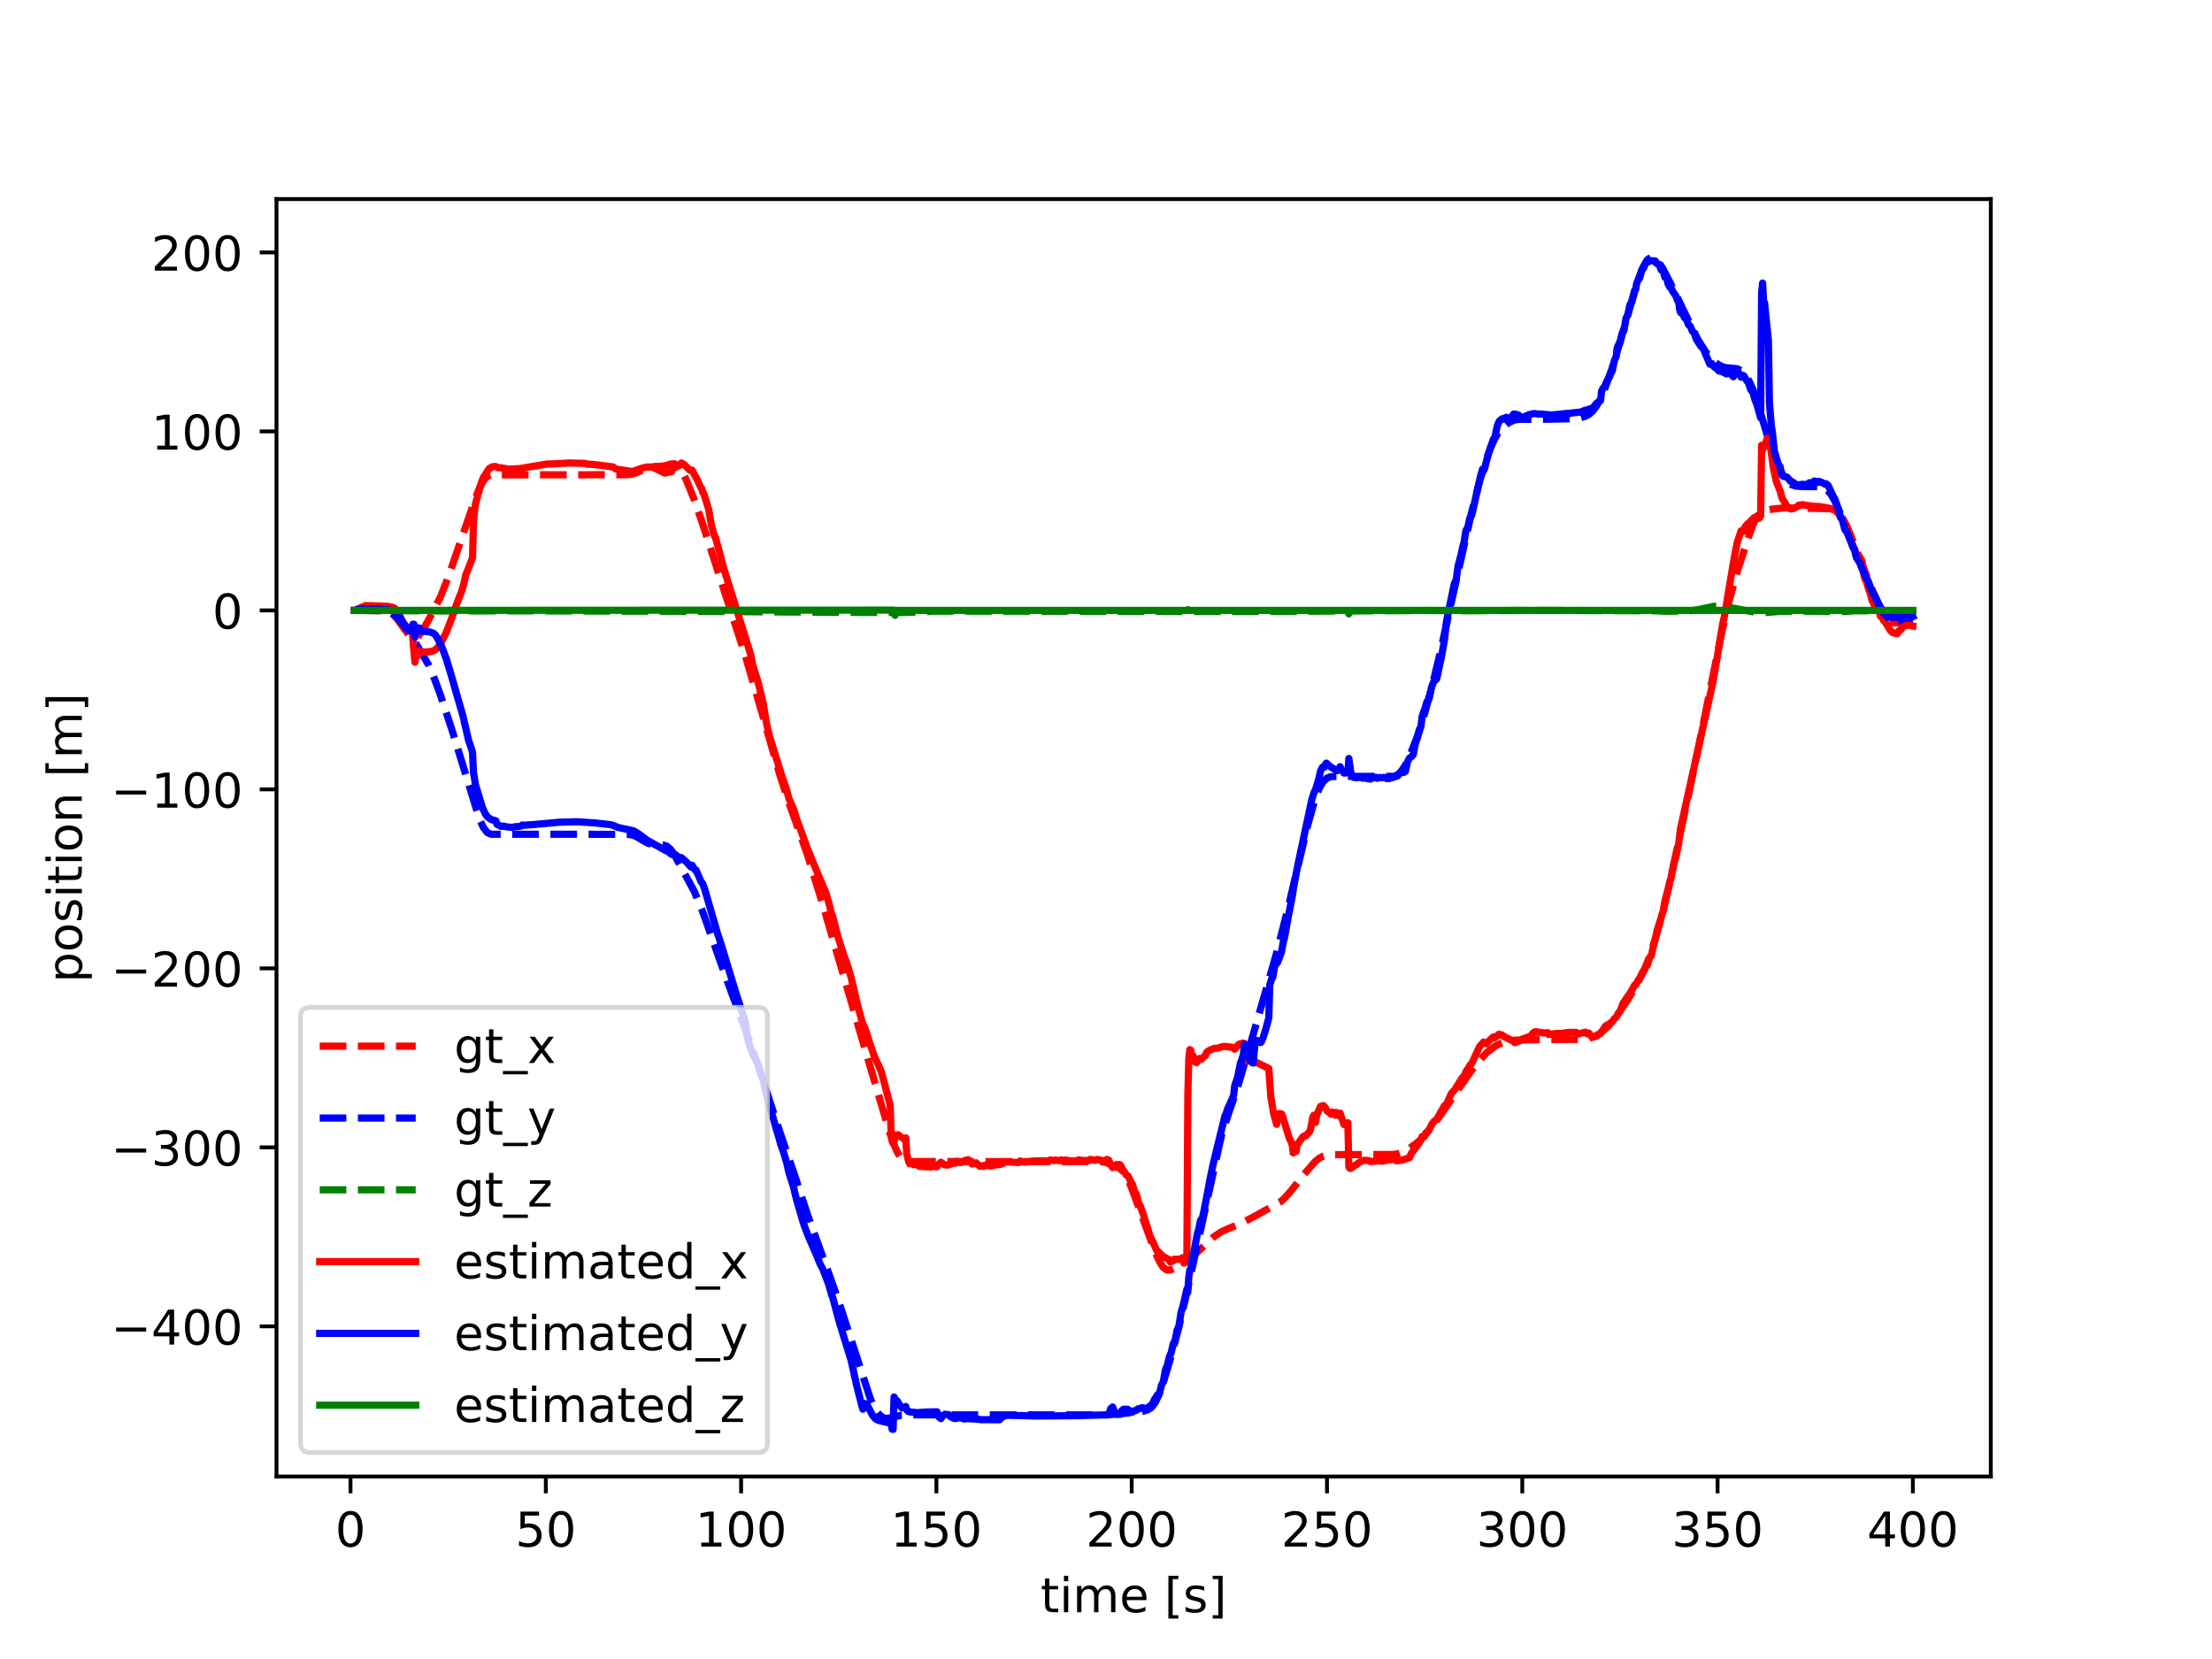 <?xml version="1.0" encoding="utf-8" standalone="no"?>
<!DOCTYPE svg PUBLIC "-//W3C//DTD SVG 1.1//EN"
  "http://www.w3.org/Graphics/SVG/1.1/DTD/svg11.dtd">
<!-- Created with matplotlib (https://matplotlib.org/) -->
<svg height="345.6pt" version="1.1" viewBox="0 0 460.8 345.6" width="460.8pt" xmlns="http://www.w3.org/2000/svg" xmlns:xlink="http://www.w3.org/1999/xlink">
 <defs>
  <style type="text/css">*{stroke-linecap:butt;stroke-linejoin:round;}</style>
 </defs>
 <g id="figure_1">
  <g id="patch_1">
   <path d="M 0 345.6 
L 460.8 345.6 
L 460.8 0 
L 0 0 
z
" style="fill:#ffffff;"/>
  </g>
  <g id="axes_1">
   <g id="patch_2">
    <path d="M 57.6 307.584 
L 414.72 307.584 
L 414.72 41.472 
L 57.6 41.472 
z
" style="fill:#ffffff;"/>
   </g>
   <g id="matplotlib.axis_1">
    <g id="xtick_1">
     <g id="line2d_1">
      <defs>
       <path d="M 0 0 
L 0 3.5 
" id="mff029c2715" style="stroke:#000000;stroke-width:0.8;"/>
      </defs>
      <g>
       <use style="stroke:#000000;stroke-width:0.8;" x="73.019" xlink:href="#mff029c2715" y="307.584"/>
      </g>
     </g>
     <g id="text_1">
      <!-- 0 -->
      <g transform="translate(69.838 322.182)scale(0.1 -0.1)">
       <defs>
        <path d="M 31.781 66.406 
Q 24.172 66.406 20.328 58.906 
Q 16.5 51.422 16.5 36.375 
Q 16.5 21.391 20.328 13.891 
Q 24.172 6.391 31.781 6.391 
Q 39.453 6.391 43.281 13.891 
Q 47.125 21.391 47.125 36.375 
Q 47.125 51.422 43.281 58.906 
Q 39.453 66.406 31.781 66.406 
z
M 31.781 74.219 
Q 44.047 74.219 50.516 64.516 
Q 56.984 54.828 56.984 36.375 
Q 56.984 17.969 50.516 8.266 
Q 44.047 -1.422 31.781 -1.422 
Q 19.531 -1.422 13.062 8.266 
Q 6.594 17.969 6.594 36.375 
Q 6.594 54.828 13.062 64.516 
Q 19.531 74.219 31.781 74.219 
z
" id="DejaVuSans-48"/>
       </defs>
       <use xlink:href="#DejaVuSans-48"/>
      </g>
     </g>
    </g>
    <g id="xtick_2">
     <g id="line2d_2">
      <g>
       <use style="stroke:#000000;stroke-width:0.8;" x="113.703" xlink:href="#mff029c2715" y="307.584"/>
      </g>
     </g>
     <g id="text_2">
      <!-- 50 -->
      <g transform="translate(107.34 322.182)scale(0.1 -0.1)">
       <defs>
        <path d="M 10.797 72.906 
L 49.516 72.906 
L 49.516 64.594 
L 19.828 64.594 
L 19.828 46.734 
Q 21.969 47.469 24.109 47.828 
Q 26.266 48.188 28.422 48.188 
Q 40.625 48.188 47.75 41.5 
Q 54.891 34.812 54.891 23.391 
Q 54.891 11.625 47.562 5.094 
Q 40.234 -1.422 26.906 -1.422 
Q 22.312 -1.422 17.547 -0.641 
Q 12.797 0.141 7.719 1.703 
L 7.719 11.625 
Q 12.109 9.234 16.797 8.062 
Q 21.484 6.891 26.703 6.891 
Q 35.156 6.891 40.078 11.328 
Q 45.016 15.766 45.016 23.391 
Q 45.016 31 40.078 35.438 
Q 35.156 39.891 26.703 39.891 
Q 22.75 39.891 18.812 39.016 
Q 14.891 38.141 10.797 36.281 
z
" id="DejaVuSans-53"/>
       </defs>
       <use xlink:href="#DejaVuSans-53"/>
       <use x="63.623" xlink:href="#DejaVuSans-48"/>
      </g>
     </g>
    </g>
    <g id="xtick_3">
     <g id="line2d_3">
      <g>
       <use style="stroke:#000000;stroke-width:0.8;" x="154.386" xlink:href="#mff029c2715" y="307.584"/>
      </g>
     </g>
     <g id="text_3">
      <!-- 100 -->
      <g transform="translate(144.842 322.182)scale(0.1 -0.1)">
       <defs>
        <path d="M 12.406 8.297 
L 28.516 8.297 
L 28.516 63.922 
L 10.984 60.406 
L 10.984 69.391 
L 28.422 72.906 
L 38.281 72.906 
L 38.281 8.297 
L 54.391 8.297 
L 54.391 0 
L 12.406 0 
z
" id="DejaVuSans-49"/>
       </defs>
       <use xlink:href="#DejaVuSans-49"/>
       <use x="63.623" xlink:href="#DejaVuSans-48"/>
       <use x="127.246" xlink:href="#DejaVuSans-48"/>
      </g>
     </g>
    </g>
    <g id="xtick_4">
     <g id="line2d_4">
      <g>
       <use style="stroke:#000000;stroke-width:0.8;" x="195.07" xlink:href="#mff029c2715" y="307.584"/>
      </g>
     </g>
     <g id="text_4">
      <!-- 150 -->
      <g transform="translate(185.526 322.182)scale(0.1 -0.1)">
       <use xlink:href="#DejaVuSans-49"/>
       <use x="63.623" xlink:href="#DejaVuSans-53"/>
       <use x="127.246" xlink:href="#DejaVuSans-48"/>
      </g>
     </g>
    </g>
    <g id="xtick_5">
     <g id="line2d_5">
      <g>
       <use style="stroke:#000000;stroke-width:0.8;" x="235.753" xlink:href="#mff029c2715" y="307.584"/>
      </g>
     </g>
     <g id="text_5">
      <!-- 200 -->
      <g transform="translate(226.209 322.182)scale(0.1 -0.1)">
       <defs>
        <path d="M 19.188 8.297 
L 53.609 8.297 
L 53.609 0 
L 7.328 0 
L 7.328 8.297 
Q 12.938 14.109 22.625 23.891 
Q 32.328 33.688 34.812 36.531 
Q 39.547 41.844 41.422 45.531 
Q 43.312 49.219 43.312 52.781 
Q 43.312 58.594 39.234 62.25 
Q 35.156 65.922 28.609 65.922 
Q 23.969 65.922 18.812 64.312 
Q 13.672 62.703 7.812 59.422 
L 7.812 69.391 
Q 13.766 71.781 18.938 73 
Q 24.125 74.219 28.422 74.219 
Q 39.75 74.219 46.484 68.547 
Q 53.219 62.891 53.219 53.422 
Q 53.219 48.922 51.531 44.891 
Q 49.859 40.875 45.406 35.406 
Q 44.188 33.984 37.641 27.219 
Q 31.109 20.453 19.188 8.297 
z
" id="DejaVuSans-50"/>
       </defs>
       <use xlink:href="#DejaVuSans-50"/>
       <use x="63.623" xlink:href="#DejaVuSans-48"/>
       <use x="127.246" xlink:href="#DejaVuSans-48"/>
      </g>
     </g>
    </g>
    <g id="xtick_6">
     <g id="line2d_6">
      <g>
       <use style="stroke:#000000;stroke-width:0.8;" x="276.437" xlink:href="#mff029c2715" y="307.584"/>
      </g>
     </g>
     <g id="text_6">
      <!-- 250 -->
      <g transform="translate(266.893 322.182)scale(0.1 -0.1)">
       <use xlink:href="#DejaVuSans-50"/>
       <use x="63.623" xlink:href="#DejaVuSans-53"/>
       <use x="127.246" xlink:href="#DejaVuSans-48"/>
      </g>
     </g>
    </g>
    <g id="xtick_7">
     <g id="line2d_7">
      <g>
       <use style="stroke:#000000;stroke-width:0.8;" x="317.12" xlink:href="#mff029c2715" y="307.584"/>
      </g>
     </g>
     <g id="text_7">
      <!-- 300 -->
      <g transform="translate(307.576 322.182)scale(0.1 -0.1)">
       <defs>
        <path d="M 40.578 39.312 
Q 47.656 37.797 51.625 33 
Q 55.609 28.219 55.609 21.188 
Q 55.609 10.406 48.188 4.484 
Q 40.766 -1.422 27.094 -1.422 
Q 22.516 -1.422 17.656 -0.516 
Q 12.797 0.391 7.625 2.203 
L 7.625 11.719 
Q 11.719 9.328 16.594 8.109 
Q 21.484 6.891 26.812 6.891 
Q 36.078 6.891 40.938 10.547 
Q 45.797 14.203 45.797 21.188 
Q 45.797 27.641 41.281 31.266 
Q 36.766 34.906 28.719 34.906 
L 20.219 34.906 
L 20.219 43.016 
L 29.109 43.016 
Q 36.375 43.016 40.234 45.922 
Q 44.094 48.828 44.094 54.297 
Q 44.094 59.906 40.109 62.906 
Q 36.141 65.922 28.719 65.922 
Q 24.656 65.922 20.016 65.031 
Q 15.375 64.156 9.812 62.312 
L 9.812 71.094 
Q 15.438 72.656 20.344 73.438 
Q 25.25 74.219 29.594 74.219 
Q 40.828 74.219 47.359 69.109 
Q 53.906 64.016 53.906 55.328 
Q 53.906 49.266 50.438 45.094 
Q 46.969 40.922 40.578 39.312 
z
" id="DejaVuSans-51"/>
       </defs>
       <use xlink:href="#DejaVuSans-51"/>
       <use x="63.623" xlink:href="#DejaVuSans-48"/>
       <use x="127.246" xlink:href="#DejaVuSans-48"/>
      </g>
     </g>
    </g>
    <g id="xtick_8">
     <g id="line2d_8">
      <g>
       <use style="stroke:#000000;stroke-width:0.8;" x="357.804" xlink:href="#mff029c2715" y="307.584"/>
      </g>
     </g>
     <g id="text_8">
      <!-- 350 -->
      <g transform="translate(348.26 322.182)scale(0.1 -0.1)">
       <use xlink:href="#DejaVuSans-51"/>
       <use x="63.623" xlink:href="#DejaVuSans-53"/>
       <use x="127.246" xlink:href="#DejaVuSans-48"/>
      </g>
     </g>
    </g>
    <g id="xtick_9">
     <g id="line2d_9">
      <g>
       <use style="stroke:#000000;stroke-width:0.8;" x="398.487" xlink:href="#mff029c2715" y="307.584"/>
      </g>
     </g>
     <g id="text_9">
      <!-- 400 -->
      <g transform="translate(388.944 322.182)scale(0.1 -0.1)">
       <defs>
        <path d="M 37.797 64.312 
L 12.891 25.391 
L 37.797 25.391 
z
M 35.203 72.906 
L 47.609 72.906 
L 47.609 25.391 
L 58.016 25.391 
L 58.016 17.188 
L 47.609 17.188 
L 47.609 0 
L 37.797 0 
L 37.797 17.188 
L 4.891 17.188 
L 4.891 26.703 
z
" id="DejaVuSans-52"/>
       </defs>
       <use xlink:href="#DejaVuSans-52"/>
       <use x="63.623" xlink:href="#DejaVuSans-48"/>
       <use x="127.246" xlink:href="#DejaVuSans-48"/>
      </g>
     </g>
    </g>
    <g id="text_10">
     <!-- time [s] -->
     <g transform="translate(216.769 335.861)scale(0.1 -0.1)">
      <defs>
       <path d="M 18.312 70.219 
L 18.312 54.688 
L 36.812 54.688 
L 36.812 47.703 
L 18.312 47.703 
L 18.312 18.016 
Q 18.312 11.328 20.141 9.422 
Q 21.969 7.516 27.594 7.516 
L 36.812 7.516 
L 36.812 0 
L 27.594 0 
Q 17.188 0 13.234 3.875 
Q 9.281 7.766 9.281 18.016 
L 9.281 47.703 
L 2.688 47.703 
L 2.688 54.688 
L 9.281 54.688 
L 9.281 70.219 
z
" id="DejaVuSans-116"/>
       <path d="M 9.422 54.688 
L 18.406 54.688 
L 18.406 0 
L 9.422 0 
z
M 9.422 75.984 
L 18.406 75.984 
L 18.406 64.594 
L 9.422 64.594 
z
" id="DejaVuSans-105"/>
       <path d="M 52 44.188 
Q 55.375 50.25 60.062 53.125 
Q 64.75 56 71.094 56 
Q 79.641 56 84.281 50.016 
Q 88.922 44.047 88.922 33.016 
L 88.922 0 
L 79.891 0 
L 79.891 32.719 
Q 79.891 40.578 77.094 44.375 
Q 74.312 48.188 68.609 48.188 
Q 61.625 48.188 57.562 43.547 
Q 53.516 38.922 53.516 30.906 
L 53.516 0 
L 44.484 0 
L 44.484 32.719 
Q 44.484 40.625 41.703 44.406 
Q 38.922 48.188 33.109 48.188 
Q 26.219 48.188 22.156 43.531 
Q 18.109 38.875 18.109 30.906 
L 18.109 0 
L 9.078 0 
L 9.078 54.688 
L 18.109 54.688 
L 18.109 46.188 
Q 21.188 51.219 25.484 53.609 
Q 29.781 56 35.688 56 
Q 41.656 56 45.828 52.969 
Q 50 49.953 52 44.188 
z
" id="DejaVuSans-109"/>
       <path d="M 56.203 29.594 
L 56.203 25.203 
L 14.891 25.203 
Q 15.484 15.922 20.484 11.062 
Q 25.484 6.203 34.422 6.203 
Q 39.594 6.203 44.453 7.469 
Q 49.312 8.734 54.109 11.281 
L 54.109 2.781 
Q 49.266 0.734 44.188 -0.344 
Q 39.109 -1.422 33.891 -1.422 
Q 20.797 -1.422 13.156 6.188 
Q 5.516 13.812 5.516 26.812 
Q 5.516 40.234 12.766 48.109 
Q 20.016 56 32.328 56 
Q 43.359 56 49.781 48.891 
Q 56.203 41.797 56.203 29.594 
z
M 47.219 32.234 
Q 47.125 39.594 43.094 43.984 
Q 39.062 48.391 32.422 48.391 
Q 24.906 48.391 20.391 44.141 
Q 15.875 39.891 15.188 32.172 
z
" id="DejaVuSans-101"/>
       <path id="DejaVuSans-32"/>
       <path d="M 8.594 75.984 
L 29.297 75.984 
L 29.297 69 
L 17.578 69 
L 17.578 -6.203 
L 29.297 -6.203 
L 29.297 -13.188 
L 8.594 -13.188 
z
" id="DejaVuSans-91"/>
       <path d="M 44.281 53.078 
L 44.281 44.578 
Q 40.484 46.531 36.375 47.5 
Q 32.281 48.484 27.875 48.484 
Q 21.188 48.484 17.844 46.438 
Q 14.5 44.391 14.5 40.281 
Q 14.5 37.156 16.891 35.375 
Q 19.281 33.594 26.516 31.984 
L 29.594 31.297 
Q 39.156 29.25 43.188 25.516 
Q 47.219 21.781 47.219 15.094 
Q 47.219 7.469 41.188 3.016 
Q 35.156 -1.422 24.609 -1.422 
Q 20.219 -1.422 15.453 -0.562 
Q 10.688 0.297 5.422 2 
L 5.422 11.281 
Q 10.406 8.688 15.234 7.391 
Q 20.062 6.109 24.812 6.109 
Q 31.156 6.109 34.562 8.281 
Q 37.984 10.453 37.984 14.406 
Q 37.984 18.062 35.516 20.016 
Q 33.062 21.969 24.703 23.781 
L 21.578 24.516 
Q 13.234 26.266 9.516 29.906 
Q 5.812 33.547 5.812 39.891 
Q 5.812 47.609 11.281 51.797 
Q 16.75 56 26.812 56 
Q 31.781 56 36.172 55.266 
Q 40.578 54.547 44.281 53.078 
z
" id="DejaVuSans-115"/>
       <path d="M 30.422 75.984 
L 30.422 -13.188 
L 9.719 -13.188 
L 9.719 -6.203 
L 21.391 -6.203 
L 21.391 69 
L 9.719 69 
L 9.719 75.984 
z
" id="DejaVuSans-93"/>
      </defs>
      <use xlink:href="#DejaVuSans-116"/>
      <use x="39.209" xlink:href="#DejaVuSans-105"/>
      <use x="66.992" xlink:href="#DejaVuSans-109"/>
      <use x="164.404" xlink:href="#DejaVuSans-101"/>
      <use x="225.928" xlink:href="#DejaVuSans-32"/>
      <use x="257.715" xlink:href="#DejaVuSans-91"/>
      <use x="296.729" xlink:href="#DejaVuSans-115"/>
      <use x="348.828" xlink:href="#DejaVuSans-93"/>
     </g>
    </g>
   </g>
   <g id="matplotlib.axis_2">
    <g id="ytick_1">
     <g id="line2d_10">
      <defs>
       <path d="M 0 0 
L -3.5 0 
" id="m8af3096be5" style="stroke:#000000;stroke-width:0.8;"/>
      </defs>
      <g>
       <use style="stroke:#000000;stroke-width:0.8;" x="57.6" xlink:href="#m8af3096be5" y="276.302"/>
      </g>
     </g>
     <g id="text_11">
      <!-- −400 -->
      <g transform="translate(23.133 280.101)scale(0.1 -0.1)">
       <defs>
        <path d="M 10.594 35.5 
L 73.188 35.5 
L 73.188 27.203 
L 10.594 27.203 
z
" id="DejaVuSans-8722"/>
       </defs>
       <use xlink:href="#DejaVuSans-8722"/>
       <use x="83.789" xlink:href="#DejaVuSans-52"/>
       <use x="147.412" xlink:href="#DejaVuSans-48"/>
       <use x="211.035" xlink:href="#DejaVuSans-48"/>
      </g>
     </g>
    </g>
    <g id="ytick_2">
     <g id="line2d_11">
      <g>
       <use style="stroke:#000000;stroke-width:0.8;" x="57.6" xlink:href="#m8af3096be5" y="239.015"/>
      </g>
     </g>
     <g id="text_12">
      <!-- −300 -->
      <g transform="translate(23.133 242.815)scale(0.1 -0.1)">
       <use xlink:href="#DejaVuSans-8722"/>
       <use x="83.789" xlink:href="#DejaVuSans-51"/>
       <use x="147.412" xlink:href="#DejaVuSans-48"/>
       <use x="211.035" xlink:href="#DejaVuSans-48"/>
      </g>
     </g>
    </g>
    <g id="ytick_3">
     <g id="line2d_12">
      <g>
       <use style="stroke:#000000;stroke-width:0.8;" x="57.6" xlink:href="#m8af3096be5" y="201.729"/>
      </g>
     </g>
     <g id="text_13">
      <!-- −200 -->
      <g transform="translate(23.133 205.528)scale(0.1 -0.1)">
       <use xlink:href="#DejaVuSans-8722"/>
       <use x="83.789" xlink:href="#DejaVuSans-50"/>
       <use x="147.412" xlink:href="#DejaVuSans-48"/>
       <use x="211.035" xlink:href="#DejaVuSans-48"/>
      </g>
     </g>
    </g>
    <g id="ytick_4">
     <g id="line2d_13">
      <g>
       <use style="stroke:#000000;stroke-width:0.8;" x="57.6" xlink:href="#m8af3096be5" y="164.443"/>
      </g>
     </g>
     <g id="text_14">
      <!-- −100 -->
      <g transform="translate(23.133 168.242)scale(0.1 -0.1)">
       <use xlink:href="#DejaVuSans-8722"/>
       <use x="83.789" xlink:href="#DejaVuSans-49"/>
       <use x="147.412" xlink:href="#DejaVuSans-48"/>
       <use x="211.035" xlink:href="#DejaVuSans-48"/>
      </g>
     </g>
    </g>
    <g id="ytick_5">
     <g id="line2d_14">
      <g>
       <use style="stroke:#000000;stroke-width:0.8;" x="57.6" xlink:href="#m8af3096be5" y="127.157"/>
      </g>
     </g>
     <g id="text_15">
      <!-- 0 -->
      <g transform="translate(44.237 130.956)scale(0.1 -0.1)">
       <use xlink:href="#DejaVuSans-48"/>
      </g>
     </g>
    </g>
    <g id="ytick_6">
     <g id="line2d_15">
      <g>
       <use style="stroke:#000000;stroke-width:0.8;" x="57.6" xlink:href="#m8af3096be5" y="89.87"/>
      </g>
     </g>
     <g id="text_16">
      <!-- 100 -->
      <g transform="translate(31.512 93.67)scale(0.1 -0.1)">
       <use xlink:href="#DejaVuSans-49"/>
       <use x="63.623" xlink:href="#DejaVuSans-48"/>
       <use x="127.246" xlink:href="#DejaVuSans-48"/>
      </g>
     </g>
    </g>
    <g id="ytick_7">
     <g id="line2d_16">
      <g>
       <use style="stroke:#000000;stroke-width:0.8;" x="57.6" xlink:href="#m8af3096be5" y="52.584"/>
      </g>
     </g>
     <g id="text_17">
      <!-- 200 -->
      <g transform="translate(31.512 56.383)scale(0.1 -0.1)">
       <use xlink:href="#DejaVuSans-50"/>
       <use x="63.623" xlink:href="#DejaVuSans-48"/>
       <use x="127.246" xlink:href="#DejaVuSans-48"/>
      </g>
     </g>
    </g>
    <g id="text_18">
     <!-- position [m] -->
     <g transform="translate(17.053 204.694)rotate(-90)scale(0.1 -0.1)">
      <defs>
       <path d="M 18.109 8.203 
L 18.109 -20.797 
L 9.078 -20.797 
L 9.078 54.688 
L 18.109 54.688 
L 18.109 46.391 
Q 20.953 51.266 25.266 53.625 
Q 29.594 56 35.594 56 
Q 45.562 56 51.781 48.094 
Q 58.016 40.188 58.016 27.297 
Q 58.016 14.406 51.781 6.484 
Q 45.562 -1.422 35.594 -1.422 
Q 29.594 -1.422 25.266 0.953 
Q 20.953 3.328 18.109 8.203 
z
M 48.688 27.297 
Q 48.688 37.203 44.609 42.844 
Q 40.531 48.484 33.406 48.484 
Q 26.266 48.484 22.188 42.844 
Q 18.109 37.203 18.109 27.297 
Q 18.109 17.391 22.188 11.75 
Q 26.266 6.109 33.406 6.109 
Q 40.531 6.109 44.609 11.75 
Q 48.688 17.391 48.688 27.297 
z
" id="DejaVuSans-112"/>
       <path d="M 30.609 48.391 
Q 23.391 48.391 19.188 42.75 
Q 14.984 37.109 14.984 27.297 
Q 14.984 17.484 19.156 11.844 
Q 23.344 6.203 30.609 6.203 
Q 37.797 6.203 41.984 11.859 
Q 46.188 17.531 46.188 27.297 
Q 46.188 37.016 41.984 42.703 
Q 37.797 48.391 30.609 48.391 
z
M 30.609 56 
Q 42.328 56 49.016 48.375 
Q 55.719 40.766 55.719 27.297 
Q 55.719 13.875 49.016 6.219 
Q 42.328 -1.422 30.609 -1.422 
Q 18.844 -1.422 12.172 6.219 
Q 5.516 13.875 5.516 27.297 
Q 5.516 40.766 12.172 48.375 
Q 18.844 56 30.609 56 
z
" id="DejaVuSans-111"/>
       <path d="M 54.891 33.016 
L 54.891 0 
L 45.906 0 
L 45.906 32.719 
Q 45.906 40.484 42.875 44.328 
Q 39.844 48.188 33.797 48.188 
Q 26.516 48.188 22.312 43.547 
Q 18.109 38.922 18.109 30.906 
L 18.109 0 
L 9.078 0 
L 9.078 54.688 
L 18.109 54.688 
L 18.109 46.188 
Q 21.344 51.125 25.703 53.562 
Q 30.078 56 35.797 56 
Q 45.219 56 50.047 50.172 
Q 54.891 44.344 54.891 33.016 
z
" id="DejaVuSans-110"/>
      </defs>
      <use xlink:href="#DejaVuSans-112"/>
      <use x="63.477" xlink:href="#DejaVuSans-111"/>
      <use x="124.658" xlink:href="#DejaVuSans-115"/>
      <use x="176.758" xlink:href="#DejaVuSans-105"/>
      <use x="204.541" xlink:href="#DejaVuSans-116"/>
      <use x="243.75" xlink:href="#DejaVuSans-105"/>
      <use x="271.533" xlink:href="#DejaVuSans-111"/>
      <use x="332.715" xlink:href="#DejaVuSans-110"/>
      <use x="396.094" xlink:href="#DejaVuSans-32"/>
      <use x="427.881" xlink:href="#DejaVuSans-91"/>
      <use x="466.895" xlink:href="#DejaVuSans-109"/>
      <use x="564.307" xlink:href="#DejaVuSans-93"/>
     </g>
    </g>
   </g>
   <g id="line2d_17">
    <path clip-path="url(#p82214d0d54)" d="M 73.833 127.157 
L 80.342 127.238 
L 81.156 127.508 
L 81.969 128.095 
L 82.783 129.016 
L 85.224 132.374 
L 86.038 133.052 
L 86.851 132.887 
L 87.665 131.895 
L 89.292 129.136 
L 91.733 124.39 
L 93.361 120.3 
L 95.802 113.191 
L 99.057 103.752 
L 99.87 101.715 
L 100.684 100.16 
L 101.498 99.233 
L 102.311 98.919 
L 114.516 98.911 
L 130.79 98.89 
L 131.603 98.787 
L 132.417 98.556 
L 134.858 97.385 
L 135.672 97.212 
L 138.113 97.096 
L 138.926 96.935 
L 139.74 96.645 
L 140.554 96.619 
L 141.367 97.184 
L 142.181 98.385 
L 142.995 100.029 
L 144.622 104.104 
L 146.249 108.762 
L 152.759 128.907 
L 155.2 136.344 
L 157.641 144.766 
L 162.523 161.649 
L 164.15 166.673 
L 168.219 178.107 
L 171.473 188.665 
L 180.424 219.309 
L 183.678 230.352 
L 185.306 235.867 
L 186.119 238.174 
L 186.933 240.032 
L 187.747 241.278 
L 188.56 241.864 
L 190.188 241.966 
L 229.244 241.98 
L 230.057 242.079 
L 230.871 242.327 
L 231.685 242.823 
L 233.312 243.413 
L 234.126 244.22 
L 234.939 245.58 
L 235.753 247.52 
L 240.635 260.787 
L 241.449 262.636 
L 242.263 263.971 
L 243.076 264.565 
L 243.89 264.538 
L 245.517 263.787 
L 247.145 262.754 
L 248.772 261.449 
L 252.84 257.65 
L 254.468 256.575 
L 256.095 255.848 
L 258.536 254.839 
L 261.791 253.142 
L 266.673 250.398 
L 267.486 249.722 
L 269.114 247.863 
L 271.555 244.753 
L 273.996 241.949 
L 274.809 241.275 
L 275.623 240.866 
L 276.437 240.641 
L 278.064 240.537 
L 290.269 240.491 
L 291.083 240.386 
L 291.896 240.141 
L 293.524 239.295 
L 295.151 238.101 
L 295.965 237.383 
L 297.592 235.584 
L 299.219 233.545 
L 300.847 231.189 
L 306.543 222.971 
L 308.17 220.926 
L 309.797 219.205 
L 311.425 217.951 
L 312.238 217.516 
L 313.866 216.976 
L 315.493 216.688 
L 317.934 216.622 
L 329.325 216.517 
L 330.953 216.311 
L 331.766 216.074 
L 332.58 215.707 
L 333.394 215.2 
L 335.021 213.777 
L 336.648 211.831 
L 339.089 208.26 
L 340.717 205.539 
L 342.344 202.454 
L 343.158 200.53 
L 344.785 195.751 
L 346.412 189.962 
L 348.04 183.061 
L 353.735 156.164 
L 358.617 131.989 
L 360.245 125.051 
L 361.872 119.142 
L 364.313 111.685 
L 365.127 109.434 
L 365.94 107.719 
L 366.754 106.771 
L 367.568 106.386 
L 369.195 106.056 
L 371.636 105.803 
L 374.077 105.826 
L 381.4 105.984 
L 382.214 106.253 
L 383.028 106.869 
L 383.841 107.953 
L 384.655 109.447 
L 386.282 113.341 
L 389.537 121.691 
L 391.164 125.512 
L 391.978 127.142 
L 392.792 128.443 
L 393.605 129.306 
L 394.419 129.725 
L 396.046 129.807 
L 398.487 129.807 
L 398.487 129.807 
" style="fill:none;stroke:#ff0000;stroke-dasharray:5.55,2.4;stroke-dashoffset:0;stroke-width:1.5;"/>
   </g>
   <g id="line2d_18">
    <path clip-path="url(#p82214d0d54)" d="M 73.833 127.157 
L 80.342 127.207 
L 81.156 127.434 
L 81.969 127.943 
L 82.783 128.728 
L 85.224 131.63 
L 89.292 138.53 
L 90.106 140.334 
L 91.733 144.73 
L 94.174 152.126 
L 99.87 170.613 
L 100.684 172.367 
L 101.498 173.431 
L 102.311 173.79 
L 120.212 173.79 
L 130.79 173.809 
L 131.603 173.927 
L 132.417 174.198 
L 134.858 175.622 
L 135.672 175.862 
L 138.113 176.017 
L 138.926 176.272 
L 139.74 176.983 
L 140.554 178.184 
L 144.622 185.679 
L 146.249 189.599 
L 147.877 194.123 
L 151.131 203.371 
L 156.827 218.716 
L 159.268 226.091 
L 162.523 236.004 
L 165.777 245.543 
L 168.219 253.041 
L 173.101 266.529 
L 174.728 271.169 
L 181.237 291.164 
L 182.051 293.022 
L 182.865 294.349 
L 183.678 295.17 
L 184.492 295.488 
L 185.306 295.405 
L 187.747 294.82 
L 189.374 294.745 
L 230.871 294.737 
L 235.753 294.286 
L 238.194 293.969 
L 239.008 293.718 
L 239.822 293.252 
L 240.635 292.193 
L 241.449 290.499 
L 242.263 288.227 
L 243.89 282.805 
L 245.517 276.708 
L 247.145 269.659 
L 254.468 236.45 
L 256.095 231.473 
L 257.722 226.756 
L 260.977 215.804 
L 265.859 198.823 
L 268.3 189.285 
L 272.368 172.076 
L 273.996 166.32 
L 274.809 164.228 
L 275.623 162.857 
L 276.437 162.09 
L 277.25 161.777 
L 279.691 161.74 
L 290.269 161.721 
L 291.083 161.462 
L 291.896 160.695 
L 292.71 159.475 
L 293.524 157.842 
L 295.151 153.7 
L 296.778 148.603 
L 298.406 142.633 
L 300.033 135.918 
L 303.288 121.219 
L 306.543 106.811 
L 308.17 100.444 
L 309.797 95.229 
L 310.611 93.051 
L 311.425 91.291 
L 312.238 89.963 
L 313.052 89.06 
L 313.866 88.365 
L 314.679 87.845 
L 315.493 87.509 
L 316.307 87.351 
L 322.002 87.346 
L 326.884 87.239 
L 329.325 86.999 
L 330.139 86.762 
L 330.953 86.368 
L 331.766 85.652 
L 332.58 84.573 
L 333.394 83.105 
L 334.207 81.253 
L 335.835 76.68 
L 337.462 71.294 
L 340.717 60.02 
L 341.53 57.567 
L 342.344 55.516 
L 343.158 54.121 
L 343.971 53.568 
L 344.785 53.829 
L 345.599 54.702 
L 346.412 55.975 
L 348.04 59.111 
L 351.294 65.863 
L 353.735 70.813 
L 355.363 73.373 
L 356.99 75.205 
L 357.804 75.844 
L 358.617 76.31 
L 359.431 76.577 
L 361.872 76.803 
L 362.686 77.211 
L 363.499 78.049 
L 364.313 79.277 
L 365.127 80.995 
L 365.94 83.323 
L 368.381 91.437 
L 370.009 95.998 
L 370.822 97.871 
L 371.636 99.348 
L 372.45 100.399 
L 373.263 100.994 
L 374.077 101.267 
L 375.704 101.363 
L 378.959 101.387 
L 379.773 101.536 
L 380.587 102.003 
L 381.4 102.951 
L 382.214 104.345 
L 383.028 106.139 
L 387.91 118.476 
L 390.351 123.883 
L 391.978 127 
L 392.792 128.145 
L 393.605 128.921 
L 394.419 129.293 
L 396.046 129.371 
L 398.487 129.368 
L 398.487 129.368 
" style="fill:none;stroke:#0000ff;stroke-dasharray:5.55,2.4;stroke-dashoffset:0;stroke-width:1.5;"/>
   </g>
   <g id="line2d_19">
    <path clip-path="url(#p82214d0d54)" d="M 73.833 127.157 
L 91.733 127.275 
L 108.007 127.25 
L 149.504 127.368 
L 156.827 127.448 
L 176.355 127.566 
L 187.747 127.599 
L 192.629 127.471 
L 194.256 127.31 
L 256.909 127.386 
L 264.232 127.38 
L 297.592 127.177 
L 305.729 127.231 
L 319.561 127.152 
L 344.785 127.239 
L 347.226 127.346 
L 352.108 127.249 
L 353.735 126.994 
L 356.99 126.308 
L 358.617 126.323 
L 361.058 126.69 
L 365.94 127.6 
L 367.568 127.635 
L 370.822 127.351 
L 376.518 127.329 
L 384.655 127.381 
L 386.282 127.24 
L 398.487 127.267 
L 398.487 127.267 
" style="fill:none;stroke:#008000;stroke-dasharray:5.55,2.4;stroke-dashoffset:0;stroke-width:1.5;"/>
   </g>
   <g id="line2d_20">
    <path clip-path="url(#p82214d0d54)" d="M 73.833 127.157 
L 74.036 127.157 
L 74.646 126.81 
L 75.052 126.806 
L 75.256 126.493 
L 75.866 126.518 
L 76.069 126.145 
L 80.745 126.3 
L 81.761 126.5 
L 82.168 126.669 
L 82.981 127.598 
L 83.387 128.474 
L 83.997 129.771 
L 84.404 130.327 
L 85.217 130.981 
L 85.624 130.995 
L 85.827 130.959 
L 86.233 135.755 
L 86.437 137.946 
L 86.64 136.488 
L 86.843 136.435 
L 87.047 136.552 
L 87.25 135.753 
L 87.453 135.633 
L 87.656 135.796 
L 89.079 135.811 
L 90.096 135.653 
L 90.706 135.354 
L 91.316 134.715 
L 91.926 133.828 
L 92.942 131.793 
L 93.958 129.177 
L 95.178 125.692 
L 96.195 123.119 
L 96.601 121.68 
L 97.008 119.82 
L 98.431 116.206 
L 98.634 108.566 
L 99.041 104.979 
L 100.26 100.573 
L 100.667 99.523 
L 101.887 97.634 
L 102.497 97.266 
L 103.107 97.165 
L 103.513 97.273 
L 103.716 97.413 
L 104.326 97.434 
L 105.953 97.728 
L 108.189 97.628 
L 114.084 96.642 
L 114.491 96.674 
L 118.76 96.443 
L 122.013 96.54 
L 122.216 96.696 
L 123.639 96.75 
L 127.705 97.268 
L 128.315 97.714 
L 131.77 98.233 
L 132.177 98.074 
L 132.787 97.87 
L 133.803 97.505 
L 134.82 97.282 
L 135.836 97.276 
L 138.479 98.543 
L 139.902 98.26 
L 140.105 97.604 
L 141.732 96.869 
L 141.935 96.452 
L 142.545 96.795 
L 143.765 98.007 
L 144.171 97.936 
L 145.391 100.218 
L 146.001 101.604 
L 146.204 101.77 
L 146.407 102.623 
L 146.611 102.804 
L 147.627 106.119 
L 148.237 109.579 
L 148.847 111.711 
L 149.05 111.959 
L 150.88 118.758 
L 156.369 136.298 
L 156.775 138.375 
L 157.995 142.363 
L 159.011 146.612 
L 159.621 150.394 
L 160.231 153.126 
L 162.874 161.66 
L 163.484 163.382 
L 163.89 164.593 
L 164.297 166.199 
L 165.313 168.533 
L 165.923 170.512 
L 168.363 177.195 
L 170.599 182.553 
L 171.615 184.973 
L 172.022 185.881 
L 172.632 187.993 
L 173.242 190.412 
L 173.445 190.855 
L 174.665 195.503 
L 175.884 199.281 
L 176.291 200.276 
L 177.307 203.617 
L 178.527 208.891 
L 179.544 212.717 
L 179.95 213.774 
L 180.154 214.095 
L 180.967 216.647 
L 182.186 220.205 
L 183 221.846 
L 183.609 223.293 
L 185.439 230.214 
L 185.642 236.316 
L 185.846 237.718 
L 186.049 238.155 
L 186.252 237.744 
L 186.659 236.452 
L 187.065 236.387 
L 188.285 237.28 
L 188.692 237.044 
L 188.895 240.389 
L 189.302 242.044 
L 189.505 242.416 
L 189.708 242.164 
L 190.318 242.627 
L 190.521 242.371 
L 191.538 242.973 
L 193.977 243.101 
L 194.181 242.847 
L 194.79 243.05 
L 195.197 243.056 
L 195.4 242.6 
L 195.807 242.421 
L 196.01 242.107 
L 196.823 242.682 
L 197.636 242.684 
L 198.246 242.356 
L 199.06 242.295 
L 199.263 241.928 
L 200.076 242.201 
L 200.686 242.024 
L 200.889 242.042 
L 201.092 241.7 
L 201.499 241.838 
L 201.702 241.573 
L 202.515 242.492 
L 203.329 242.218 
L 204.142 242.988 
L 204.345 242.831 
L 204.955 242.972 
L 205.158 242.713 
L 206.378 242.905 
L 207.801 242.606 
L 208.208 242.619 
L 209.021 242.326 
L 209.224 242 
L 210.647 242.094 
L 211.054 242.113 
L 211.664 242.167 
L 212.273 242.169 
L 212.477 241.86 
L 213.493 242.117 
L 215.119 241.886 
L 215.729 241.84 
L 218.169 241.841 
L 218.575 241.873 
L 218.779 241.632 
L 219.592 241.772 
L 219.795 241.661 
L 220.812 241.795 
L 221.015 241.598 
L 221.625 241.764 
L 222.031 241.641 
L 222.844 241.817 
L 224.268 241.828 
L 224.471 241.847 
L 224.674 241.603 
L 225.487 241.741 
L 226.91 241.755 
L 227.114 241.521 
L 228.13 241.73 
L 228.537 241.528 
L 229.756 241.781 
L 230.163 241.776 
L 230.366 241.842 
L 230.57 241.52 
L 230.976 241.679 
L 231.383 242.644 
L 231.789 243.23 
L 231.993 242.875 
L 232.399 242.78 
L 232.602 242.583 
L 233.009 242.79 
L 233.212 242.577 
L 233.416 242.706 
L 234.025 243.935 
L 234.229 244.092 
L 234.635 244.796 
L 235.042 245.018 
L 235.652 246.373 
L 235.855 246.616 
L 236.465 248.534 
L 236.668 248.607 
L 237.278 250.93 
L 237.481 251.089 
L 238.091 252.763 
L 239.108 255.95 
L 239.514 257.339 
L 241.141 260.834 
L 241.344 260.81 
L 241.75 261.185 
L 242.36 261.851 
L 242.564 261.864 
L 242.97 262.129 
L 243.377 262.317 
L 243.58 262.399 
L 243.783 262.907 
L 244.393 262.644 
L 244.597 262.317 
L 245.41 262.323 
L 245.613 262.352 
L 246.02 262.159 
L 246.223 262.155 
L 246.426 261.983 
L 246.629 263.122 
L 247.239 262.793 
L 247.443 228.269 
L 247.646 220.584 
L 247.849 218.649 
L 248.052 218.767 
L 248.256 219.961 
L 248.459 219.837 
L 248.662 220.138 
L 248.866 221.152 
L 249.069 220.866 
L 249.272 221.388 
L 249.882 220.491 
L 250.289 220.625 
L 250.899 220.038 
L 251.102 219.925 
L 251.305 219.319 
L 251.712 218.918 
L 252.931 218.395 
L 253.541 218.379 
L 254.761 218.012 
L 255.168 217.976 
L 255.574 218.03 
L 256.997 218.217 
L 257.201 218.564 
L 258.014 217.592 
L 258.42 217.4 
L 258.624 217.419 
L 258.827 217.29 
L 259.233 217.365 
L 259.437 220.106 
L 259.64 220.758 
L 259.843 220.975 
L 260.047 220.751 
L 260.86 220.965 
L 261.47 221.179 
L 264.316 222.581 
L 264.722 228.411 
L 265.332 232.031 
L 265.942 234.214 
L 266.349 232.029 
L 266.552 231.961 
L 266.958 232.056 
L 267.162 232.426 
L 268.585 237.148 
L 268.991 237.877 
L 269.195 238.578 
L 269.398 240.171 
L 269.805 239.886 
L 270.008 239.846 
L 270.211 238.516 
L 271.431 236.772 
L 271.634 236.788 
L 271.837 236.57 
L 272.041 236.608 
L 272.854 235.695 
L 273.057 235.021 
L 273.464 232.742 
L 273.667 232.35 
L 273.87 233.483 
L 274.074 233.811 
L 274.277 232.353 
L 275.09 230.468 
L 275.7 230.316 
L 276.107 230.759 
L 276.513 231.502 
L 277.123 231.861 
L 277.326 232.133 
L 277.53 231.649 
L 277.733 231.825 
L 277.936 231.765 
L 278.139 232.306 
L 278.343 231.741 
L 278.546 231.861 
L 278.953 232.429 
L 279.156 231.881 
L 279.969 234.266 
L 280.579 234.182 
L 280.782 233.884 
L 280.986 243.058 
L 281.189 243.386 
L 281.392 243.394 
L 283.425 241.972 
L 284.238 241.695 
L 285.255 241.796 
L 285.458 241.963 
L 286.271 241.912 
L 287.491 241.824 
L 287.897 241.911 
L 289.32 241.635 
L 290.743 241.466 
L 290.947 241.831 
L 291.963 241.69 
L 293.589 241.188 
L 293.996 240.285 
L 295.013 238.946 
L 295.622 238.086 
L 296.029 237.453 
L 296.232 236.762 
L 296.436 236.919 
L 296.639 236.829 
L 296.842 236.555 
L 297.045 235.977 
L 297.655 235.458 
L 298.265 234.224 
L 298.672 233.672 
L 299.078 233.329 
L 299.282 233.237 
L 300.095 231.74 
L 300.908 230.336 
L 301.111 230.551 
L 302.331 227.8 
L 303.144 226.878 
L 304.567 224.549 
L 304.77 224.566 
L 305.584 222.87 
L 305.787 222.753 
L 306.193 221.921 
L 306.6 221.533 
L 308.226 217.995 
L 308.836 217.325 
L 309.04 217.068 
L 309.243 217.214 
L 309.446 217.194 
L 309.649 217.426 
L 310.259 216.752 
L 310.869 216.226 
L 311.072 216.014 
L 311.276 216.242 
L 311.682 215.911 
L 312.292 215.424 
L 312.495 215.624 
L 312.902 215.592 
L 313.309 215.919 
L 315.138 216.834 
L 315.342 216.862 
L 315.545 217.208 
L 316.561 216.844 
L 317.171 216.427 
L 318.391 216.024 
L 318.797 215.885 
L 319.407 215.177 
L 319.611 214.987 
L 320.017 214.92 
L 320.221 215.032 
L 320.627 215.02 
L 321.644 215.195 
L 322.457 215.124 
L 322.66 215.516 
L 324.286 215.272 
L 325.506 215.256 
L 326.319 215.11 
L 326.523 215.158 
L 326.726 215.063 
L 327.132 215.064 
L 328.352 215.069 
L 328.555 215.426 
L 330.182 215.035 
L 330.385 215.062 
L 330.588 215.345 
L 330.995 215.218 
L 331.605 215.997 
L 332.418 215.908 
L 332.825 215.651 
L 333.434 215.279 
L 334.451 213.74 
L 335.264 213.272 
L 335.671 212.974 
L 335.874 212.833 
L 336.28 212.247 
L 336.687 211.912 
L 337.094 211.125 
L 337.5 210.666 
L 338.11 209.013 
L 339.127 207.491 
L 339.33 207.319 
L 340.55 205.178 
L 340.753 205.164 
L 341.363 204.011 
L 341.566 203.847 
L 342.176 202.519 
L 342.379 202.383 
L 342.786 201.527 
L 343.192 201.032 
L 343.599 199.627 
L 343.802 199.227 
L 344.005 199.083 
L 344.615 196.291 
L 344.819 195.698 
L 345.225 193.704 
L 345.835 191.982 
L 346.242 190.396 
L 346.445 189.936 
L 346.852 187.583 
L 347.461 185.404 
L 347.868 183.588 
L 348.071 183.012 
L 348.681 179.882 
L 349.088 178.66 
L 349.698 175.77 
L 350.104 172.499 
L 356.813 142.215 
L 357.829 136.293 
L 358.846 130.063 
L 359.252 128.286 
L 360.269 122.111 
L 361.285 116.093 
L 361.895 112.983 
L 362.708 110.57 
L 362.911 110.753 
L 363.115 110.728 
L 363.318 110.532 
L 363.521 109.766 
L 364.131 109.062 
L 364.335 109.169 
L 364.741 108.446 
L 364.944 108.302 
L 365.148 108.407 
L 365.351 107.869 
L 365.554 107.931 
L 365.758 107.69 
L 365.961 107.84 
L 366.164 107.72 
L 366.367 107.999 
L 366.571 107.864 
L 366.774 107.514 
L 366.977 92.751 
L 367.181 93.768 
L 367.384 93.207 
L 367.587 93.071 
L 367.994 91.729 
L 368.197 91.283 
L 368.4 92.542 
L 368.604 91.482 
L 369.417 97.434 
L 370.027 100.284 
L 370.84 102.296 
L 371.246 103.81 
L 372.466 105.767 
L 373.076 106.033 
L 373.483 105.965 
L 374.296 105.599 
L 374.499 105.501 
L 374.702 105.231 
L 375.109 105.21 
L 375.312 105.232 
L 375.515 105.113 
L 376.125 105.246 
L 377.752 105.459 
L 378.971 105.523 
L 380.801 105.83 
L 382.021 106.121 
L 382.224 106.173 
L 382.631 106.662 
L 383.037 106.937 
L 383.444 107.837 
L 383.647 107.875 
L 383.85 108.212 
L 384.257 109.394 
L 384.46 109.738 
L 384.664 109.829 
L 384.867 110.273 
L 385.273 111.562 
L 385.477 111.867 
L 385.883 113.663 
L 386.493 114.768 
L 386.9 116.046 
L 387.103 116.141 
L 387.306 116.592 
L 387.51 116.16 
L 387.916 116.93 
L 388.323 119.941 
L 388.526 120.678 
L 388.729 120.927 
L 389.339 122.943 
L 389.543 123.394 
L 389.949 124.981 
L 390.559 126.253 
L 390.966 126.674 
L 391.169 126.692 
L 391.779 128.448 
L 391.982 128.211 
L 392.389 129.294 
L 392.592 129.342 
L 393.812 131.355 
L 394.218 131.756 
L 395.031 131.994 
L 395.235 132 
L 395.641 131.329 
L 396.048 131.112 
L 396.454 130.542 
L 397.064 130.301 
L 397.674 130.23 
L 398.284 130.39 
L 398.487 130.423 
L 398.487 130.423 
" style="fill:none;stroke:#ff0000;stroke-linecap:square;stroke-width:1.5;"/>
   </g>
   <g id="line2d_21">
    <path clip-path="url(#p82214d0d54)" d="M 73.833 127.157 
L 74.239 127.142 
L 74.443 126.947 
L 75.052 126.954 
L 75.459 126.845 
L 77.289 126.951 
L 77.492 126.794 
L 81.151 127.078 
L 82.168 127.325 
L 82.981 128.065 
L 83.387 128.748 
L 84.201 130.025 
L 85.42 131.404 
L 85.624 130.763 
L 85.827 131.023 
L 86.03 130.031 
L 86.233 130.043 
L 86.437 132.739 
L 86.64 131.159 
L 86.843 131.178 
L 87.25 130.795 
L 87.453 130.985 
L 87.656 131.454 
L 88.063 131.52 
L 89.283 131.575 
L 90.299 131.912 
L 90.706 132.28 
L 91.316 133.258 
L 92.129 135.009 
L 92.942 137.174 
L 93.958 140.513 
L 95.381 145.498 
L 96.398 148.975 
L 97.618 154.255 
L 98.228 156.029 
L 98.431 156.726 
L 98.634 160.884 
L 99.041 163.405 
L 100.464 168.143 
L 101.074 169.492 
L 101.48 170.102 
L 102.293 170.718 
L 103.31 170.992 
L 103.513 171.702 
L 104.326 172.148 
L 104.53 172.081 
L 104.733 172.153 
L 104.936 172.098 
L 105.546 172.255 
L 106.359 172.329 
L 106.766 172.354 
L 107.376 172.205 
L 107.985 172.182 
L 108.392 172.113 
L 108.595 172.066 
L 108.799 171.86 
L 109.409 171.921 
L 109.815 171.852 
L 111.035 171.782 
L 116.524 171.281 
L 120.183 171.188 
L 123.842 171.421 
L 127.298 171.804 
L 127.908 172.024 
L 128.721 172.361 
L 131.974 173.069 
L 132.787 173.54 
L 134.82 175.034 
L 136.04 175.724 
L 137.666 176.609 
L 138.479 177.072 
L 139.292 177.485 
L 139.699 177.843 
L 139.902 177.978 
L 140.105 177.741 
L 140.512 178.002 
L 140.715 178.049 
L 141.122 178.411 
L 141.528 178.598 
L 141.732 178.765 
L 141.935 178.653 
L 142.951 179.526 
L 143.968 180.628 
L 144.171 180.239 
L 144.781 181.231 
L 144.984 181.238 
L 145.797 183.067 
L 146.001 183.583 
L 146.407 184.118 
L 146.814 185.266 
L 149.457 194.432 
L 149.863 195.559 
L 153.116 206.237 
L 155.352 213.211 
L 155.555 215.526 
L 155.962 217.156 
L 156.978 220.029 
L 157.792 221.408 
L 159.011 225.15 
L 159.621 227.923 
L 160.434 230.7 
L 161.654 234.981 
L 162.264 237.03 
L 162.671 238.525 
L 163.28 240.193 
L 163.89 242.259 
L 164.297 244.111 
L 165.313 247.329 
L 165.923 249.88 
L 167.346 254.764 
L 168.363 257.496 
L 170.192 261.673 
L 170.802 263.234 
L 171.412 264.386 
L 172.632 267.556 
L 173.242 269.756 
L 173.445 270.194 
L 174.868 275.507 
L 177.307 283.413 
L 178.527 288.917 
L 179.544 292.862 
L 179.747 293.576 
L 179.95 292.657 
L 180.154 292.373 
L 180.56 292.534 
L 181.78 294.848 
L 182.39 295.58 
L 183 295.895 
L 184.829 296.339 
L 185.439 296.378 
L 185.642 296.683 
L 185.846 297.741 
L 186.049 297.766 
L 186.252 291.007 
L 186.456 291.706 
L 186.659 291.613 
L 187.065 292.052 
L 187.472 292.818 
L 187.879 293.268 
L 188.692 293.002 
L 188.895 293.74 
L 189.302 294.073 
L 189.911 294.169 
L 191.131 294.28 
L 192.961 294.148 
L 195.197 294.104 
L 195.604 295.197 
L 196.01 295.528 
L 196.417 294.902 
L 196.823 294.615 
L 197.636 294.705 
L 198.043 295.153 
L 198.653 295.454 
L 199.06 295.518 
L 199.873 295.327 
L 200.076 295.316 
L 200.686 295.561 
L 200.889 295.613 
L 201.296 295.522 
L 203.735 295.64 
L 204.345 295.751 
L 205.565 295.74 
L 208.208 295.767 
L 208.614 295.304 
L 209.427 294.892 
L 210.037 294.818 
L 215.526 294.985 
L 222.641 294.929 
L 224.471 294.926 
L 225.284 294.876 
L 230.976 294.73 
L 231.383 293.437 
L 231.789 293.108 
L 232.196 294.109 
L 232.602 294.635 
L 233.416 294.627 
L 233.619 293.951 
L 234.025 293.582 
L 234.839 293.557 
L 235.042 293.647 
L 235.448 294.018 
L 235.855 294.185 
L 236.262 293.881 
L 236.668 293.837 
L 237.075 293.479 
L 237.481 293.448 
L 237.888 293.248 
L 238.904 293.416 
L 239.108 293.485 
L 239.514 292.897 
L 239.921 292.794 
L 240.531 291.457 
L 240.734 291.222 
L 241.141 290.544 
L 241.547 290.259 
L 241.954 288.541 
L 242.36 287.782 
L 242.767 285.37 
L 243.174 284.417 
L 243.58 282.693 
L 243.987 281.767 
L 244.393 279.949 
L 244.8 279.225 
L 245.206 277.068 
L 245.41 276.725 
L 245.613 276.145 
L 246.02 273.452 
L 246.426 272.116 
L 247.239 268.591 
L 247.443 269.194 
L 247.646 265.991 
L 247.849 264.609 
L 248.052 264.332 
L 248.459 261.496 
L 248.662 261.048 
L 249.476 256.831 
L 249.679 256.229 
L 250.085 254.233 
L 250.492 253.675 
L 250.899 251.795 
L 252.118 245.414 
L 252.728 242.472 
L 253.338 239.968 
L 255.168 232.479 
L 255.371 232.108 
L 255.778 230.881 
L 256.387 229.609 
L 256.997 228.138 
L 257.201 226.223 
L 257.81 224.414 
L 258.42 221.371 
L 258.624 220.919 
L 259.03 219.61 
L 259.233 217.526 
L 259.437 217.611 
L 260.047 220.154 
L 260.453 221.033 
L 260.86 221.389 
L 261.063 221.458 
L 261.47 216.906 
L 261.673 216.751 
L 261.876 216.744 
L 262.486 217.178 
L 262.689 217.138 
L 263.096 216.246 
L 263.706 214.306 
L 264.316 212.027 
L 264.519 205.18 
L 264.926 203.832 
L 265.129 203.665 
L 265.535 201.273 
L 265.739 201.025 
L 265.942 200.471 
L 266.145 200.49 
L 266.958 198.278 
L 267.365 196.069 
L 267.568 195.443 
L 268.382 190.915 
L 269.195 186.747 
L 269.601 184.129 
L 270.414 179.973 
L 273.26 166.62 
L 273.667 165.28 
L 274.074 164.413 
L 274.684 162.424 
L 275.09 160.638 
L 275.497 159.815 
L 275.7 159.879 
L 275.903 159.827 
L 276.107 159.208 
L 276.31 158.971 
L 276.92 159.541 
L 277.326 159.835 
L 278.546 160.564 
L 278.749 160.371 
L 278.953 160.346 
L 279.156 159.716 
L 279.562 160.532 
L 279.766 160.705 
L 279.969 161.04 
L 280.172 161.04 
L 280.376 160.898 
L 280.782 161.03 
L 280.986 158.005 
L 281.392 160.832 
L 281.595 161.518 
L 282.002 161.942 
L 282.409 162.012 
L 283.628 161.926 
L 283.832 162.109 
L 284.441 161.978 
L 284.645 162.174 
L 284.848 162.077 
L 285.051 162.241 
L 285.255 162.126 
L 285.458 162.298 
L 286.068 162.012 
L 286.678 161.914 
L 286.881 162.127 
L 287.491 161.947 
L 287.897 162.037 
L 288.304 161.934 
L 288.914 162.206 
L 289.117 162.1 
L 289.32 162.217 
L 289.727 161.986 
L 289.93 162.028 
L 291.15 161.628 
L 291.76 160.923 
L 292.166 160.746 
L 292.37 160.931 
L 292.776 160.69 
L 293.183 158.805 
L 293.589 157.952 
L 293.996 157.672 
L 294.403 157.194 
L 294.809 155.09 
L 296.029 151.265 
L 296.232 149.361 
L 296.639 148.083 
L 296.842 147.65 
L 297.249 146.169 
L 297.655 145.705 
L 298.265 142.996 
L 298.672 141.999 
L 299.078 141.601 
L 299.282 141.465 
L 300.298 136.74 
L 300.908 133.302 
L 301.315 129.524 
L 302.941 121.646 
L 303.347 120.77 
L 303.754 117.843 
L 304.364 115.569 
L 304.77 113.679 
L 304.974 113.009 
L 305.38 110.526 
L 305.787 109.845 
L 306.193 107.88 
L 306.6 107.302 
L 308.43 99.168 
L 308.836 97.723 
L 309.04 98.068 
L 309.243 97.667 
L 310.056 94.557 
L 311.072 91.541 
L 311.276 91.365 
L 311.479 90.802 
L 311.886 88.781 
L 312.292 87.778 
L 312.902 87.243 
L 313.105 87.328 
L 313.715 86.954 
L 313.919 86.938 
L 314.122 87.408 
L 314.528 87.303 
L 314.732 87.426 
L 315.138 86.475 
L 315.342 86.238 
L 315.545 86.353 
L 315.748 86.277 
L 316.358 86.468 
L 316.561 86.928 
L 317.171 86.91 
L 317.781 86.693 
L 317.984 86.677 
L 318.391 86.408 
L 319.611 86.135 
L 320.424 86.267 
L 321.237 86.258 
L 321.644 86.313 
L 322.253 86.366 
L 323.067 86.468 
L 326.726 86.091 
L 326.929 86.182 
L 327.336 86.046 
L 329.369 85.83 
L 329.775 85.607 
L 330.995 85.248 
L 331.808 84.96 
L 332.621 83.986 
L 333.434 83.428 
L 333.638 81.434 
L 334.044 80.742 
L 334.248 80.57 
L 334.654 79.6 
L 335.264 78.467 
L 335.874 77.219 
L 336.28 75.195 
L 336.687 74.243 
L 336.89 72.458 
L 337.297 71.54 
L 337.5 71.358 
L 337.907 69.424 
L 338.313 68.813 
L 338.72 66.295 
L 339.127 65.545 
L 339.533 63.501 
L 339.94 62.89 
L 340.55 60.453 
L 340.753 60.255 
L 340.956 58.991 
L 341.363 58.087 
L 341.566 57.932 
L 341.973 56.268 
L 342.379 55.875 
L 342.786 54.862 
L 343.802 54.309 
L 344.819 54.356 
L 345.022 54.807 
L 345.429 55.033 
L 345.632 55.039 
L 346.038 56.234 
L 346.445 56.432 
L 346.852 57.788 
L 347.258 57.976 
L 347.461 59.071 
L 347.868 59.833 
L 348.071 59.854 
L 348.478 60.746 
L 349.088 61.582 
L 349.494 62.633 
L 349.698 62.91 
L 349.901 64.506 
L 350.104 65.115 
L 350.511 65.34 
L 350.917 66.191 
L 351.324 66.518 
L 351.731 67.612 
L 352.137 67.999 
L 352.544 68.989 
L 352.95 69.383 
L 353.357 70.624 
L 353.967 71.61 
L 354.373 72.199 
L 354.78 72.553 
L 356.203 75.882 
L 356.609 75.739 
L 357.016 76.354 
L 357.829 76.947 
L 358.033 77.25 
L 358.236 77.195 
L 358.439 77.376 
L 358.642 77.343 
L 359.049 77.585 
L 359.659 77.89 
L 359.862 77.541 
L 360.065 77.54 
L 360.675 78.018 
L 361.082 78.483 
L 361.488 77.347 
L 361.895 77.072 
L 362.708 78.569 
L 362.911 78.233 
L 363.115 78.189 
L 363.318 78.348 
L 363.928 79.393 
L 364.131 79.477 
L 364.741 81.267 
L 365.148 81.681 
L 365.554 83.186 
L 365.961 84.167 
L 366.774 87.046 
L 366.977 60.992 
L 367.181 58.968 
L 367.384 62.74 
L 367.587 63.067 
L 368.4 71.111 
L 368.604 83.818 
L 369.01 88.784 
L 369.213 90.027 
L 369.62 93.909 
L 370.433 96.681 
L 370.84 97.22 
L 371.043 98.494 
L 371.246 99.023 
L 371.45 99.215 
L 372.06 99.362 
L 372.263 99.383 
L 373.076 100.322 
L 373.279 100.297 
L 374.092 100.921 
L 374.906 100.986 
L 375.312 100.895 
L 376.532 100.913 
L 376.939 100.543 
L 377.345 100.731 
L 377.955 100.198 
L 378.362 100.291 
L 378.768 100.493 
L 378.971 100.28 
L 379.378 100.431 
L 380.191 100.867 
L 380.394 100.767 
L 380.598 101.029 
L 380.801 101.066 
L 382.021 103.655 
L 382.224 103.898 
L 382.631 105.097 
L 383.241 107.125 
L 383.444 107.865 
L 383.647 108.046 
L 383.85 108.517 
L 384.257 110.124 
L 384.46 110.534 
L 384.664 110.632 
L 386.087 114.158 
L 386.29 114.364 
L 386.696 116.107 
L 387.306 117.067 
L 387.51 117.327 
L 387.916 118.478 
L 388.119 118.789 
L 388.323 119.607 
L 388.526 119.782 
L 389.136 120.959 
L 389.746 122.63 
L 390.152 123.639 
L 390.356 123.775 
L 390.762 124.588 
L 391.779 126.737 
L 391.982 126.872 
L 392.592 128.103 
L 392.795 128.172 
L 393.202 128.577 
L 396.251 128.604 
L 396.658 128.478 
L 397.471 128.522 
L 398.284 128.536 
L 398.487 128.444 
L 398.487 128.444 
" style="fill:none;stroke:#0000ff;stroke-linecap:square;stroke-width:1.5;"/>
   </g>
   <g id="line2d_22">
    <path clip-path="url(#p82214d0d54)" d="M 73.833 127.157 
L 186.252 127.098 
L 186.456 128.197 
L 186.659 127.163 
L 190.318 127.157 
L 247.239 127.157 
L 247.443 126.995 
L 247.646 127.16 
L 249.069 127.157 
L 249.272 127.303 
L 249.476 127.157 
L 280.782 127.157 
L 280.986 127.883 
L 281.189 127.146 
L 283.425 127.157 
L 398.487 127.157 
L 398.487 127.157 
" style="fill:none;stroke:#008000;stroke-linecap:square;stroke-width:1.5;"/>
   </g>
   <g id="patch_3">
    <path d="M 57.6 307.584 
L 57.6 41.472 
" style="fill:none;stroke:#000000;stroke-linecap:square;stroke-linejoin:miter;stroke-width:0.8;"/>
   </g>
   <g id="patch_4">
    <path d="M 414.72 307.584 
L 414.72 41.472 
" style="fill:none;stroke:#000000;stroke-linecap:square;stroke-linejoin:miter;stroke-width:0.8;"/>
   </g>
   <g id="patch_5">
    <path d="M 57.6 307.584 
L 414.72 307.584 
" style="fill:none;stroke:#000000;stroke-linecap:square;stroke-linejoin:miter;stroke-width:0.8;"/>
   </g>
   <g id="patch_6">
    <path d="M 57.6 41.472 
L 414.72 41.472 
" style="fill:none;stroke:#000000;stroke-linecap:square;stroke-linejoin:miter;stroke-width:0.8;"/>
   </g>
   <g id="legend_1">
    <g id="patch_7">
     <path d="M 64.6 302.584 
L 157.87 302.584 
Q 159.87 302.584 159.87 300.584 
L 159.87 211.846 
Q 159.87 209.846 157.87 209.846 
L 64.6 209.846 
Q 62.6 209.846 62.6 211.846 
L 62.6 300.584 
Q 62.6 302.584 64.6 302.584 
z
" style="fill:#ffffff;opacity:0.8;stroke:#cccccc;stroke-linejoin:miter;"/>
    </g>
    <g id="line2d_23">
     <path d="M 66.6 217.945 
L 86.6 217.945 
" style="fill:none;stroke:#ff0000;stroke-dasharray:5.55,2.4;stroke-dashoffset:0;stroke-width:1.5;"/>
    </g>
    <g id="line2d_24"/>
    <g id="text_19">
     <!-- gt_x -->
     <g transform="translate(94.6 221.445)scale(0.1 -0.1)">
      <defs>
       <path d="M 45.406 27.984 
Q 45.406 37.75 41.375 43.109 
Q 37.359 48.484 30.078 48.484 
Q 22.859 48.484 18.828 43.109 
Q 14.797 37.75 14.797 27.984 
Q 14.797 18.266 18.828 12.891 
Q 22.859 7.516 30.078 7.516 
Q 37.359 7.516 41.375 12.891 
Q 45.406 18.266 45.406 27.984 
z
M 54.391 6.781 
Q 54.391 -7.172 48.188 -13.984 
Q 42 -20.797 29.203 -20.797 
Q 24.469 -20.797 20.266 -20.094 
Q 16.062 -19.391 12.109 -17.922 
L 12.109 -9.188 
Q 16.062 -11.328 19.922 -12.344 
Q 23.781 -13.375 27.781 -13.375 
Q 36.625 -13.375 41.016 -8.766 
Q 45.406 -4.156 45.406 5.172 
L 45.406 9.625 
Q 42.625 4.781 38.281 2.391 
Q 33.938 0 27.875 0 
Q 17.828 0 11.672 7.656 
Q 5.516 15.328 5.516 27.984 
Q 5.516 40.672 11.672 48.328 
Q 17.828 56 27.875 56 
Q 33.938 56 38.281 53.609 
Q 42.625 51.219 45.406 46.391 
L 45.406 54.688 
L 54.391 54.688 
z
" id="DejaVuSans-103"/>
       <path d="M 50.984 -16.609 
L 50.984 -23.578 
L -0.984 -23.578 
L -0.984 -16.609 
z
" id="DejaVuSans-95"/>
       <path d="M 54.891 54.688 
L 35.109 28.078 
L 55.906 0 
L 45.312 0 
L 29.391 21.484 
L 13.484 0 
L 2.875 0 
L 24.125 28.609 
L 4.688 54.688 
L 15.281 54.688 
L 29.781 35.203 
L 44.281 54.688 
z
" id="DejaVuSans-120"/>
      </defs>
      <use xlink:href="#DejaVuSans-103"/>
      <use x="63.477" xlink:href="#DejaVuSans-116"/>
      <use x="102.686" xlink:href="#DejaVuSans-95"/>
      <use x="152.686" xlink:href="#DejaVuSans-120"/>
     </g>
    </g>
    <g id="line2d_25">
     <path d="M 66.6 232.901 
L 86.6 232.901 
" style="fill:none;stroke:#0000ff;stroke-dasharray:5.55,2.4;stroke-dashoffset:0;stroke-width:1.5;"/>
    </g>
    <g id="line2d_26"/>
    <g id="text_20">
     <!-- gt_y -->
     <g transform="translate(94.6 236.401)scale(0.1 -0.1)">
      <defs>
       <path d="M 32.172 -5.078 
Q 28.375 -14.844 24.75 -17.812 
Q 21.141 -20.797 15.094 -20.797 
L 7.906 -20.797 
L 7.906 -13.281 
L 13.188 -13.281 
Q 16.891 -13.281 18.938 -11.516 
Q 21 -9.766 23.484 -3.219 
L 25.094 0.875 
L 2.984 54.688 
L 12.5 54.688 
L 29.594 11.922 
L 46.688 54.688 
L 56.203 54.688 
z
" id="DejaVuSans-121"/>
      </defs>
      <use xlink:href="#DejaVuSans-103"/>
      <use x="63.477" xlink:href="#DejaVuSans-116"/>
      <use x="102.686" xlink:href="#DejaVuSans-95"/>
      <use x="152.686" xlink:href="#DejaVuSans-121"/>
     </g>
    </g>
    <g id="line2d_27">
     <path d="M 66.6 247.857 
L 86.6 247.857 
" style="fill:none;stroke:#008000;stroke-dasharray:5.55,2.4;stroke-dashoffset:0;stroke-width:1.5;"/>
    </g>
    <g id="line2d_28"/>
    <g id="text_21">
     <!-- gt_z -->
     <g transform="translate(94.6 251.357)scale(0.1 -0.1)">
      <defs>
       <path d="M 5.516 54.688 
L 48.188 54.688 
L 48.188 46.484 
L 14.406 7.172 
L 48.188 7.172 
L 48.188 0 
L 4.297 0 
L 4.297 8.203 
L 38.094 47.516 
L 5.516 47.516 
z
" id="DejaVuSans-122"/>
      </defs>
      <use xlink:href="#DejaVuSans-103"/>
      <use x="63.477" xlink:href="#DejaVuSans-116"/>
      <use x="102.686" xlink:href="#DejaVuSans-95"/>
      <use x="152.686" xlink:href="#DejaVuSans-122"/>
     </g>
    </g>
    <g id="line2d_29">
     <path d="M 66.6 262.814 
L 86.6 262.814 
" style="fill:none;stroke:#ff0000;stroke-linecap:square;stroke-width:1.5;"/>
    </g>
    <g id="line2d_30"/>
    <g id="text_22">
     <!-- estimated_x -->
     <g transform="translate(94.6 266.314)scale(0.1 -0.1)">
      <defs>
       <path d="M 34.281 27.484 
Q 23.391 27.484 19.188 25 
Q 14.984 22.516 14.984 16.5 
Q 14.984 11.719 18.141 8.906 
Q 21.297 6.109 26.703 6.109 
Q 34.188 6.109 38.703 11.406 
Q 43.219 16.703 43.219 25.484 
L 43.219 27.484 
z
M 52.203 31.203 
L 52.203 0 
L 43.219 0 
L 43.219 8.297 
Q 40.141 3.328 35.547 0.953 
Q 30.953 -1.422 24.312 -1.422 
Q 15.922 -1.422 10.953 3.297 
Q 6 8.016 6 15.922 
Q 6 25.141 12.172 29.828 
Q 18.359 34.516 30.609 34.516 
L 43.219 34.516 
L 43.219 35.406 
Q 43.219 41.609 39.141 45 
Q 35.062 48.391 27.688 48.391 
Q 23 48.391 18.547 47.266 
Q 14.109 46.141 10.016 43.891 
L 10.016 52.203 
Q 14.938 54.109 19.578 55.047 
Q 24.219 56 28.609 56 
Q 40.484 56 46.344 49.844 
Q 52.203 43.703 52.203 31.203 
z
" id="DejaVuSans-97"/>
       <path d="M 45.406 46.391 
L 45.406 75.984 
L 54.391 75.984 
L 54.391 0 
L 45.406 0 
L 45.406 8.203 
Q 42.578 3.328 38.25 0.953 
Q 33.938 -1.422 27.875 -1.422 
Q 17.969 -1.422 11.734 6.484 
Q 5.516 14.406 5.516 27.297 
Q 5.516 40.188 11.734 48.094 
Q 17.969 56 27.875 56 
Q 33.938 56 38.25 53.625 
Q 42.578 51.266 45.406 46.391 
z
M 14.797 27.297 
Q 14.797 17.391 18.875 11.75 
Q 22.953 6.109 30.078 6.109 
Q 37.203 6.109 41.297 11.75 
Q 45.406 17.391 45.406 27.297 
Q 45.406 37.203 41.297 42.844 
Q 37.203 48.484 30.078 48.484 
Q 22.953 48.484 18.875 42.844 
Q 14.797 37.203 14.797 27.297 
z
" id="DejaVuSans-100"/>
      </defs>
      <use xlink:href="#DejaVuSans-101"/>
      <use x="61.523" xlink:href="#DejaVuSans-115"/>
      <use x="113.623" xlink:href="#DejaVuSans-116"/>
      <use x="152.832" xlink:href="#DejaVuSans-105"/>
      <use x="180.615" xlink:href="#DejaVuSans-109"/>
      <use x="278.027" xlink:href="#DejaVuSans-97"/>
      <use x="339.307" xlink:href="#DejaVuSans-116"/>
      <use x="378.516" xlink:href="#DejaVuSans-101"/>
      <use x="440.039" xlink:href="#DejaVuSans-100"/>
      <use x="503.516" xlink:href="#DejaVuSans-95"/>
      <use x="553.516" xlink:href="#DejaVuSans-120"/>
     </g>
    </g>
    <g id="line2d_31">
     <path d="M 66.6 277.77 
L 86.6 277.77 
" style="fill:none;stroke:#0000ff;stroke-linecap:square;stroke-width:1.5;"/>
    </g>
    <g id="line2d_32"/>
    <g id="text_23">
     <!-- estimated_y -->
     <g transform="translate(94.6 281.27)scale(0.1 -0.1)">
      <use xlink:href="#DejaVuSans-101"/>
      <use x="61.523" xlink:href="#DejaVuSans-115"/>
      <use x="113.623" xlink:href="#DejaVuSans-116"/>
      <use x="152.832" xlink:href="#DejaVuSans-105"/>
      <use x="180.615" xlink:href="#DejaVuSans-109"/>
      <use x="278.027" xlink:href="#DejaVuSans-97"/>
      <use x="339.307" xlink:href="#DejaVuSans-116"/>
      <use x="378.516" xlink:href="#DejaVuSans-101"/>
      <use x="440.039" xlink:href="#DejaVuSans-100"/>
      <use x="503.516" xlink:href="#DejaVuSans-95"/>
      <use x="553.516" xlink:href="#DejaVuSans-121"/>
     </g>
    </g>
    <g id="line2d_33">
     <path d="M 66.6 292.726 
L 86.6 292.726 
" style="fill:none;stroke:#008000;stroke-linecap:square;stroke-width:1.5;"/>
    </g>
    <g id="line2d_34"/>
    <g id="text_24">
     <!-- estimated_z -->
     <g transform="translate(94.6 296.226)scale(0.1 -0.1)">
      <use xlink:href="#DejaVuSans-101"/>
      <use x="61.523" xlink:href="#DejaVuSans-115"/>
      <use x="113.623" xlink:href="#DejaVuSans-116"/>
      <use x="152.832" xlink:href="#DejaVuSans-105"/>
      <use x="180.615" xlink:href="#DejaVuSans-109"/>
      <use x="278.027" xlink:href="#DejaVuSans-97"/>
      <use x="339.307" xlink:href="#DejaVuSans-116"/>
      <use x="378.516" xlink:href="#DejaVuSans-101"/>
      <use x="440.039" xlink:href="#DejaVuSans-100"/>
      <use x="503.516" xlink:href="#DejaVuSans-95"/>
      <use x="553.516" xlink:href="#DejaVuSans-122"/>
     </g>
    </g>
   </g>
  </g>
 </g>
 <defs>
  <clipPath id="p82214d0d54">
   <rect height="266.112" width="357.12" x="57.6" y="41.472"/>
  </clipPath>
 </defs>
</svg>
